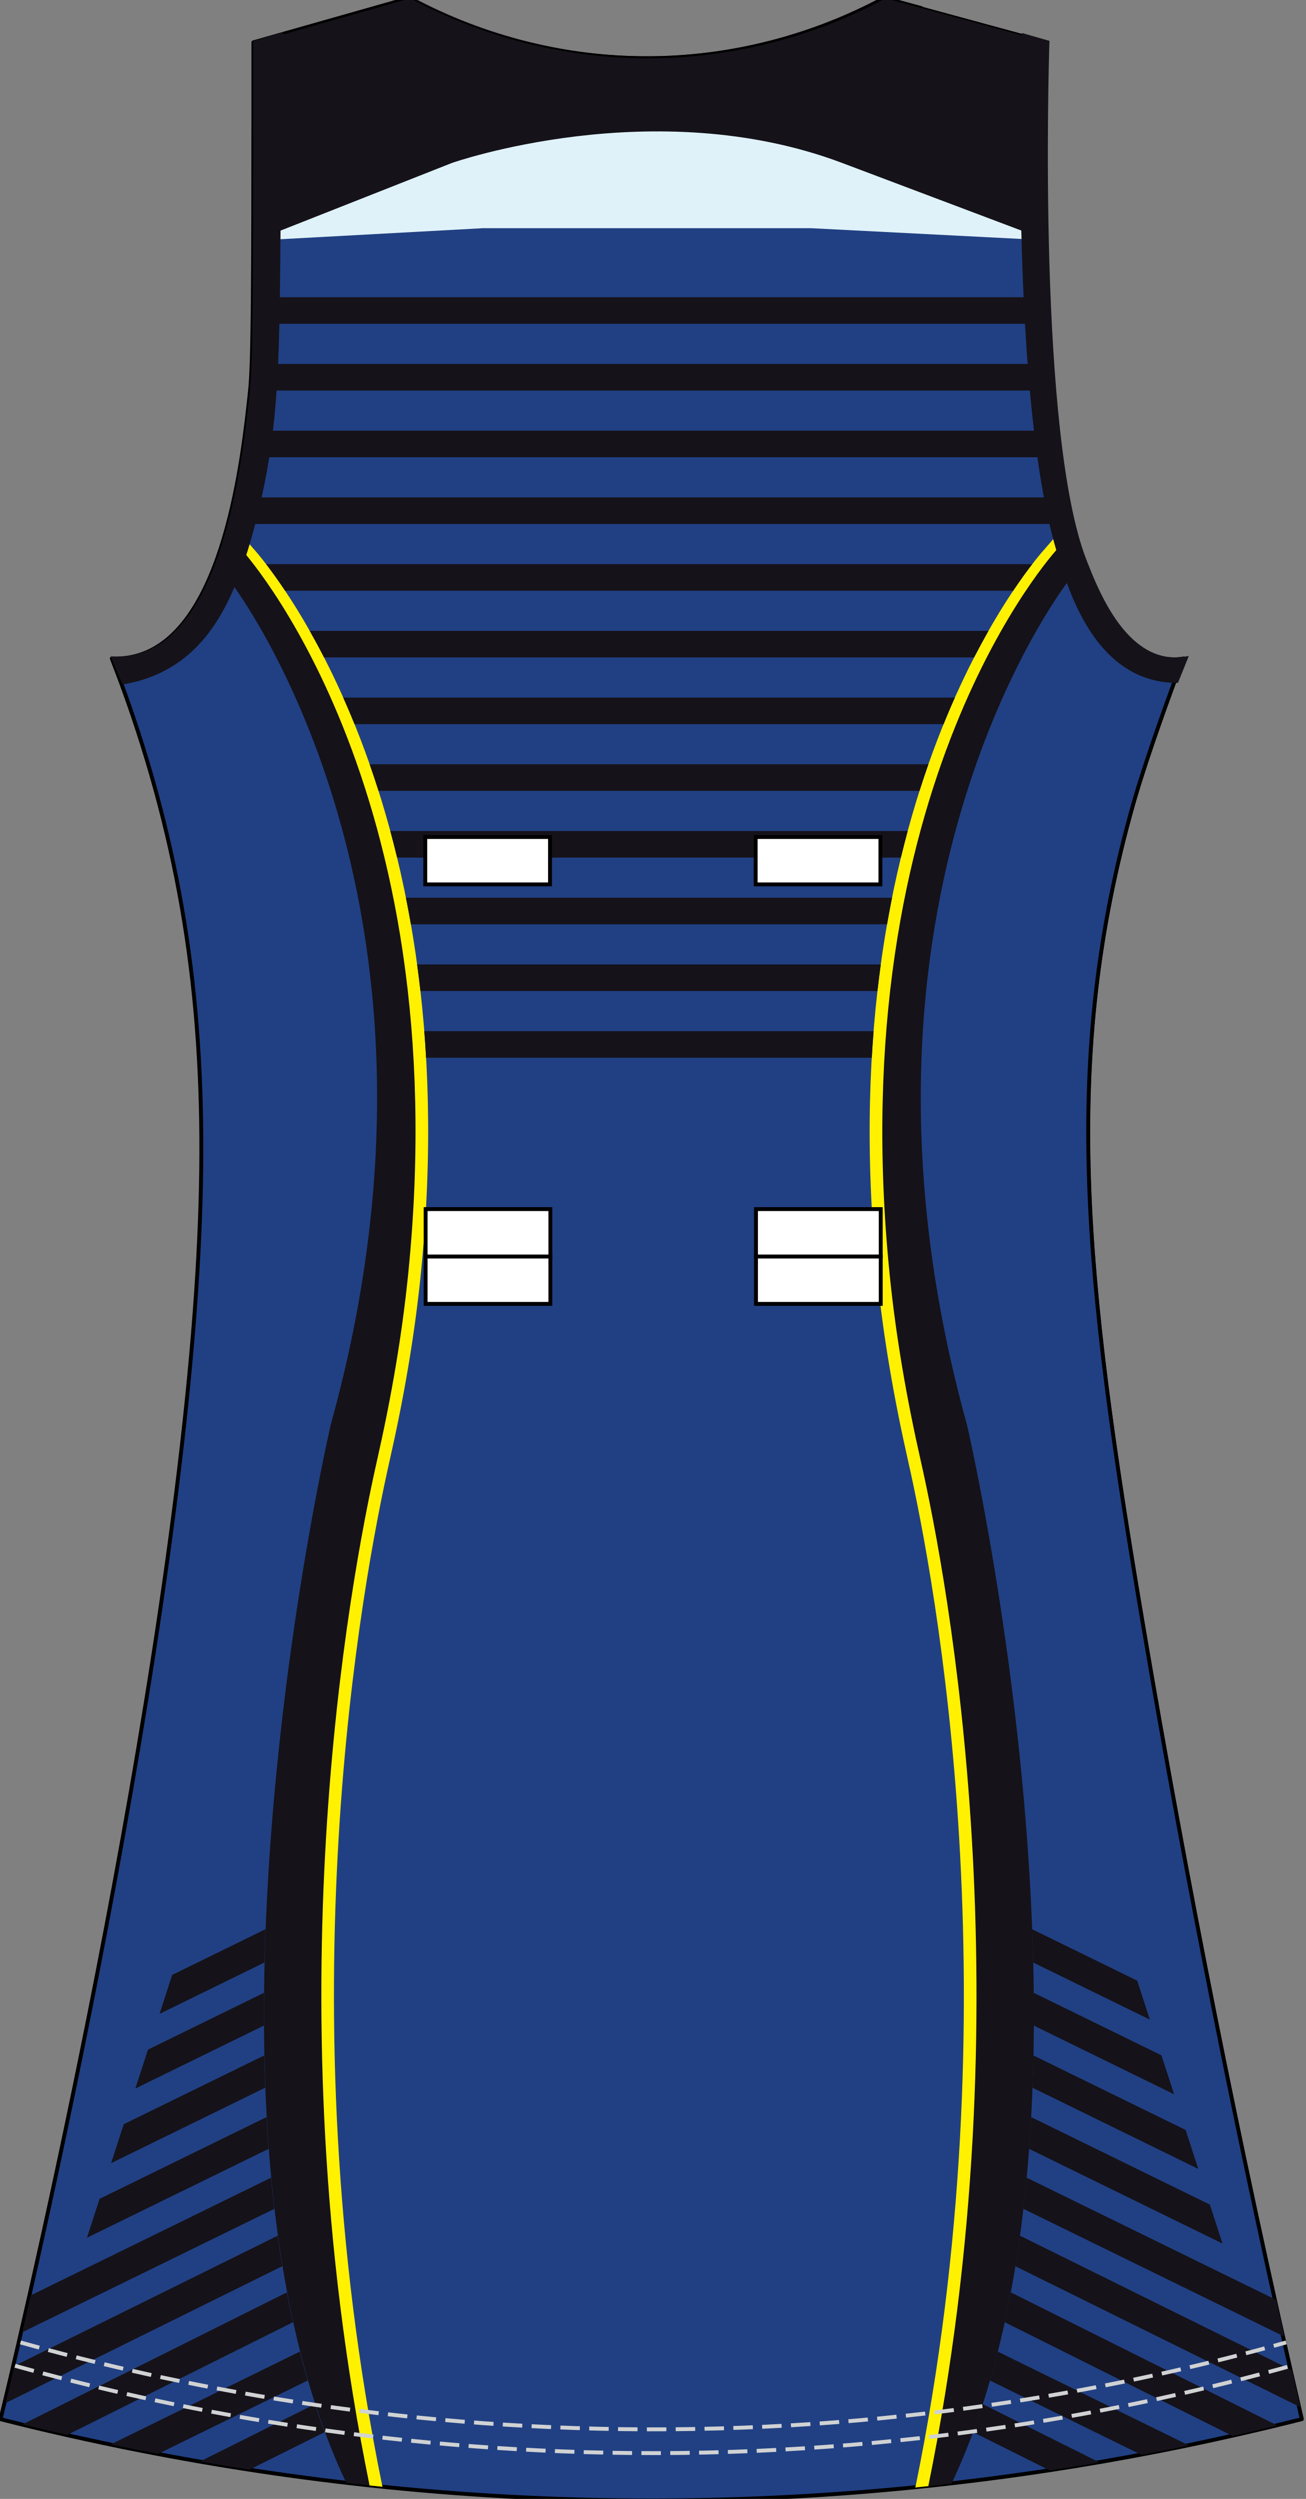 <?xml version="1.0" encoding="utf-8"?>
<!-- Generator: Adobe Illustrator 19.1.0, SVG Export Plug-In . SVG Version: 6.00 Build 0)  -->
<svg version="1.1" id="Layer_1" xmlns="http://www.w3.org/2000/svg" xmlns:xlink="http://www.w3.org/1999/xlink" x="0px" y="0px"
	 viewBox="0 0 335.2 641.14" style="enable-background:new 0 0 335.2 641.14;" xml:space="preserve">
<rect x="0" y="0" width="335.2" height="641.14" fill="#808080" stroke="none"/>
<style type="text/css">
	<![CDATA[
	@font-face{font-family:'codaheavy';src:url('/fonts/coda-heavy-webfont.woff') format('woff')}
	text{font-family:Impact,codaheavy,sans-serif}
	.Number.fill{fill:#000}
	.NumberOutline.stroke{fill:none;stroke:#777;stroke-width:2.5}
	.Colour1.fill{fill:#214083;}
	.Colour2.fill{fill:#151219;}
	.Colour3.fill{fill:#FFF100;}
	.Colour4.fill{fill:#E0F2F9;}
	.Colour5.fill{fill:#151219;}
	.NeckAndArmTrim.fill{fill:#151219;stroke:#151219;stroke-miterlimit:10;}
	.st0{fill:none;stroke:#000000;stroke-miterlimit:10;}
	.st1{fill:#151219;stroke:#151219;stroke-miterlimit:10;}
	.st2{fill:none;stroke:#000000;stroke-linecap:round;stroke-linejoin:round;}
	.st3{fill:url(#SVGID_1_);}
	.st4{fill:url(#SVGID_2_);}
	.st5{fill:none;stroke:#D0D2D3;stroke-dasharray:5,2.4;}
	.st6{fill:#FFFFFF;stroke:#000000;}
	]]>
</style>
<path class="Colour1 fill" d="M227.31-0.43c13.84,3.76,27.69,7.53,41.53,11.29c-0.2,6.16-2.97,100.85,9.52,132.91
	c2.79,7.17,9.01,23.15,20.77,25.19c2.22,0.39,4.1,0.18,5.19,0c-3.61,8.71-8.5,21.51-12.98,37.35
	c-18.44,65.18-12.74,120.54,2.6,211.1c10.91,64.39,24.26,132.3,40.67,203.28c-41.5,10.53-96.29,20.27-160.94,20.85
	c-70.25,0.63-129.39-9.77-173.06-20.85c1.82-7.43,42.42-174.64,50.19-289.28c3.36-49.63,0.53-88.77-10.38-128.57
	c-3.93-14.34-8.14-25.96-11.25-33.88c1.64,0.07,4.12-0.01,6.92-0.87c22.03-6.76,26.74-50.8,28.55-67.76
	c0.79-7.35,0.82-29.03,0.87-72.1c0.01-7.33,0-13.37,0-17.37C78.77,7.1,92.03,3.33,105.3-0.43c10.23,5.5,32.39,15.64,62.12,15.38
	C195.89,14.7,217.12,5.05,227.31-0.43z"/>
<path class="st0" d="M234.22,1.45"/>
<path class="st0" d="M98.67,1.45"/>
<path class="st0" d="M97.27,1.85c9.82,6.23,35.73,20.83,71.65,20.13c33.01-0.64,56.77-13.85,66.68-20.15"/>
<path class="st1" d="M97.27,1.85c9.82,6.23,35.73,20.83,71.65,20.13c33.01-0.64,56.77-13.85,66.68-20.15l-8.3-2.26
	c-10.19,5.48-31.41,15.13-59.88,15.38c-29.74,0.26-51.89-9.88-62.12-15.38L97.27,1.85z"/>
<path class="Colour1 fill" d="M301.69,174.71c-1.86-0.03-4.66-0.28-7.76-1.4c-9.9-3.58-15.54-13.39-18.95-22.09l-0.17,0.72
	c-24,82.72-27.43,150.88-26.31,196.53c1.43,58.03,10.92,107.82,21.63,163.97c9.24,48.44,26.82,116.68,26.82,116.68
	c13.53-2.63,26.1-5.5,37.64-8.42c-16.41-70.98-29.76-138.88-40.67-203.28c-15.34-90.56-21.04-145.91-2.6-211.1
	c3.56-12.57,10.64-31.55,10.66-31.6L301.69,174.71z"/>
<path class="Colour1 fill" d="M31.75,175.05c2.64-0.44,6.39-1.36,10.38-3.47c8.11-4.28,13.72-11.59,18.08-22.32l0.18,0.72
	c26.13,99.49,26.19,177.68,21.97,228.53c-3.4,40.92-11.35,85.72-16.44,114.38c-9.91,55.82-29.5,135.87-29.5,135.87
	c-12.88-2.54-24.84-5.28-35.83-8.07c1.82-7.43,42.42-174.64,50.19-289.28c3.36-49.63,0.53-88.77-10.38-128.57
	c-3.02-11.02-6.21-20.43-8.93-27.8L31.75,175.05z"/>
<path class="st2" d="M0.14,620.69c1.37,0.35,2.75,0.69,4.15,1.04c0.6,0.15,1.22,0.3,1.83,0.45c0.8,0.2,1.6,0.39,2.42,0.59
	c0.56,0.14,1.14,0.27,1.71,0.4c0.88,0.21,1.75,0.42,2.63,0.62c0.57,0.13,1.15,0.26,1.72,0.39c0.9,0.21,1.79,0.41,2.7,0.62
	c0.69,0.16,1.39,0.31,2.08,0.46c0.81,0.18,1.61,0.36,2.43,0.54c0.72,0.16,1.45,0.31,2.18,0.47c0.81,0.17,1.61,0.35,2.42,0.52
	c0.7,0.15,1.4,0.29,2.11,0.44c0.86,0.18,1.72,0.36,2.58,0.54c0.71,0.15,1.43,0.29,2.15,0.43c0.87,0.18,1.73,0.35,2.61,0.52
	c0.04,0.01,0.08,0.02,0.12,0.02l0,0c38.3,7.55,84.65,13.25,137.23,12.78c46.67-0.42,88.2-5.61,123.3-12.43l0,0
	c0.43-0.08,0.85-0.17,1.28-0.25c1.11-0.22,2.22-0.44,3.31-0.66c0.61-0.12,1.22-0.25,1.82-0.37c0.97-0.2,1.94-0.4,2.89-0.6
	c0.65-0.13,1.29-0.27,1.93-0.41c0.91-0.19,1.82-0.39,2.72-0.58c0.65-0.14,1.29-0.28,1.93-0.42c0.89-0.19,1.77-0.39,2.65-0.59
	c0.63-0.14,1.26-0.28,1.89-0.42c0.88-0.2,1.76-0.4,2.63-0.6c0.61-0.14,1.21-0.28,1.81-0.42c0.9-0.21,1.79-0.42,2.68-0.63
	c0.55-0.13,1.11-0.26,1.66-0.39c0.97-0.23,1.93-0.47,2.89-0.7c0.46-0.11,0.92-0.22,1.37-0.33c1.4-0.35,2.79-0.69,4.16-1.04
	c-16.41-70.98-29.76-138.88-40.67-203.28c-15.34-90.56-21.04-145.91-2.6-211.1c0.13-0.45,0.26-0.9,0.39-1.34
	c3.53-12.1,9.8-28.99,10.24-30.19c0.83-2.1,1.61-4.05,2.35-5.82c-1.09,0.18-2.97,0.39-5.19,0c-11.75-2.05-17.97-18.02-20.77-25.19
	c-12.49-32.06-9.72-126.75-9.52-132.91c-13.84-3.76-27.69-7.53-41.53-11.29c-10.19,5.48-31.41,15.13-59.88,15.38
	c-29.74,0.26-51.89-9.88-62.12-15.38C91.57,3.33,78.3,7.1,65.04,10.86c0,4,0.01,10.04,0,17.37c-0.04,43.07-0.08,64.76-0.87,72.1
	c-1.81,16.96-6.52,61-28.55,67.76c-2.8,0.86-5.28,0.93-6.92,0.87c0.74,1.88,1.54,3.98,2.39,6.28c0.3,0.81,0.6,1.64,0.91,2.5
	c0.06,0.16,0.12,0.33,0.18,0.49c0.27,0.77,0.55,1.55,0.83,2.36c0.06,0.18,0.12,0.35,0.19,0.53c0.32,0.92,0.64,1.86,0.97,2.82
	c0.07,0.21,0.14,0.42,0.21,0.64c0.29,0.87,0.59,1.76,0.88,2.66c0.05,0.16,0.1,0.31,0.16,0.47c0.33,1.02,0.66,2.06,1,3.12
	c0.08,0.25,0.16,0.5,0.23,0.75c0.31,1,0.63,2.02,0.94,3.06c0.03,0.11,0.07,0.21,0.1,0.32c0.34,1.12,0.67,2.27,1.01,3.43
	c0.08,0.27,0.16,0.55,0.24,0.83c0.34,1.19,0.68,2.4,1.02,3.63c10.91,39.79,13.75,78.93,10.38,128.57
	C42.56,446.06,1.96,613.27,0.14,620.69z"/>
<g>
	<path class="Colour2 fill" d="M65.44,61.73c32.71-2.53,66.93-3.89,102.16-3.89c34.85,0,68.7,1.33,101.09,3.81
		c-0.59-25.93,0.06-47.92,0.15-50.79c-13.84-3.76-27.69-7.53-41.53-11.29c-10.19,5.48-31.41,15.13-59.88,15.38
		c-29.74,0.26-51.89-9.88-62.12-15.38C92.03,3.33,78.77,7.1,65.5,10.86c0,4,0.01,10.04,0,17.37C65.48,41.31,65.47,52.4,65.44,61.73z
		"/>
</g>
<path class="Colour3 fill" d="M270.83,149.26c0,0-63.38,81.07-25.92,216.26c0,0,41.18,176.33-3.93,271.69l-1.34,0.15l-1.37,0.51
	l-3.36,0.35l0.1-0.35c25.29-123.92,5.15-231.76-1.96-263.15c-3.54-15.64-6.31-31.44-7.93-47.4
	c-12.83-126.42,43.02-186.46,43.02-186.46l3.33-3.86l2.01,5.1l-3.12,5.66L270.83,149.26z M62.27,149.08
	c0,0,63.38,81.07,25.92,216.26c0,0-41.18,176.33,3.93,271.69l1.34,0.15l1.37,0.51l3.36,0.35l-0.1-0.35
	c-25.29-123.92-5.15-231.76,1.96-263.15c3.54-15.64,6.31-31.44,7.93-47.4c12.83-126.42-43.02-186.46-43.02-186.46l-3.33-3.86
	l-2.01,5.1l3.12,5.66L62.27,149.08z"/>
<linearGradient id="SVGID_1_" gradientUnits="userSpaceOnUse" x1="167.319" y1="-3774.933" x2="167.319" y2="1754.717">
	<stop  offset="0" style="stop-color:#45ADCD"/>
	<stop  offset="1" style="stop-color:#36489D"/>
</linearGradient>
<path class="Colour5 fill fill" d="M232.97,213.21c-0.6,2.22-1.19,4.5-1.75,6.82H101.93c-0.56-2.33-1.15-4.6-1.75-6.82H232.97z M79.5,161.86
	c1.2,2.12,2.43,4.39,3.68,6.82h166.83c1.26-2.44,2.49-4.71,3.69-6.82H79.5z M94.88,196.09c0.77,2.21,1.53,4.48,2.27,6.82H236
	c0.74-2.34,1.5-4.62,2.28-6.82H94.88z M265.96,76.26H68.67v6.82h197.29V76.26z M68.31,144.74c1.32,1.72,2.98,3.99,4.87,6.82h186.86
	c1.91-2.84,3.57-5.12,4.89-6.82H68.31z M88.1,178.98c0.97,2.18,1.94,4.45,2.9,6.82h151.17c0.96-2.37,1.93-4.64,2.9-6.82H88.1z
	 M223.75,271.39c0.13-2.31,0.29-4.58,0.47-6.82H108.9c0.18,2.24,0.33,4.52,0.46,6.82H223.75z M107.06,247.45
	c0.31,2.24,0.59,4.51,0.86,6.82H225.2c0.26-2.31,0.55-4.58,0.86-6.82H107.06z M104.19,230.33c0.45,2.23,0.87,4.51,1.28,6.82h122.2
	c0.41-2.32,0.83-4.59,1.28-6.82H104.19z M272.26,127.62H62.37v6.82h209.89V127.62z M269.35,110.5H65.29v6.82h204.06V110.5z
	 M266.84,93.38H67.8v6.82h199.05V93.38z"/>
<path class="Colour2 fill" d="M88.87,637.03c-45.11-95.35-3.93-271.69-3.93-271.69c37.46-135.19-25.92-216.26-25.92-216.26l2.7-8.41
	c0,0,55.84,60.04,43.02,186.46c-1.62,15.95-4.39,31.76-7.93,47.4c-7.1,31.38-27.24,139.23-1.96,263.15L88.87,637.03z M244.24,637.2
	c45.11-95.35,3.93-271.69,3.93-271.69c-37.46-135.19,25.92-216.26,25.92-216.26l-2.7-8.41c0,0-55.84,60.04-43.02,186.46
	c1.62,15.95,4.39,31.76,7.93,47.4c7.1,31.38,27.24,139.23,1.96,263.15L244.24,637.2z"/>
<path class="Colour4 fill" d="M216.15,41.81c-48.31-18.22-100.16,0-100.16,0L65.51,61.73l58.4-3.18h84.3l60.55,3.1L216.15,41.81z"/>
<path class="NeckAndArmTrim fill" d="M301.99,174.72c-1.85-0.01-4.78-0.22-8.06-1.41c-14.35-5.19-19.73-23.43-22.39-32.46
	c-11.56-39.2-9.01-124.25-8.76-131.73l6.06,1.74c-0.2,6.16-2.97,100.85,9.52,132.91c2.79,7.17,9.01,23.15,20.77,25.19
	c2.22,0.39,4.1,0.18,5.19,0L301.99,174.72z"/>
<path class="NeckAndArmTrim fill" d="M31.75,175.05c2.64-0.44,6.39-1.36,10.38-3.47c11.79-6.23,18.31-18.86,23.36-39.09
	c5.97-23.9,5.71-41.68,6.06-78.18c0.19-20.28,0.47-36.38,0.65-45.34l-6.7,1.9c0,4,0.01,10.04,0,17.37
	c-0.04,43.07-0.08,64.76-0.87,72.1c-1.81,16.96-6.52,61-28.55,67.76c-2.8,0.86-5.28,0.93-6.92,0.87L31.75,175.05z"/>
<linearGradient id="SVGID_2_" gradientUnits="userSpaceOnUse" x1="167.601" y1="395.162" x2="167.601" y2="1049.679">
	<stop  offset="0" style="stop-color:#45ADCD"/>
	<stop  offset="1" style="stop-color:#36489D"/>
</linearGradient>
<path class="Colour5 fill fill" d="M7.87,588.93l61.69-30.19c0.25,2.67,0.53,5.34,0.84,7.99L5.71,598.39C6.38,595.48,7.1,592.31,7.87,588.93z
	 M67.81,527.37l-36.05,17.64l-3.24,9.99l39.53-19.35C67.95,532.89,67.87,530.13,67.81,527.37z M327.53,590.07l-64.03-31.34
	c-0.25,2.67-0.53,5.34-0.84,7.99l66.98,32.78C328.93,596.36,328.23,593.21,327.53,590.07z M34.74,535.85l32.98-16.14
	c-0.01-2.81,0-5.62,0.02-8.41l-29.76,14.57L34.74,535.85z M265.35,519.71l35.99,17.62l-3.24-9.99l-32.77-16.04
	C265.35,514.09,265.36,516.9,265.35,519.71z M265,535.65l42.55,20.83l-3.24-9.99l-39.07-19.12
	C265.19,530.13,265.11,532.89,265,535.65z M310.53,565.64l-45.87-22.45c-0.15,2.72-0.33,5.43-0.54,8.14l49.65,24.3L310.53,565.64z
	 M295.12,518.17l-3.24-9.99l-26.96-13.19c0.11,2.83,0.2,5.68,0.27,8.54L295.12,518.17z M22.32,574.14l46.62-22.81
	c-0.2-2.71-0.39-5.42-0.54-8.14l-42.84,20.97L22.32,574.14z M257.87,595.81l58.5,29.2c3.93-0.88,7.77-1.78,11.51-2.69l-68.44-34.16
	C258.95,590.73,258.42,593.28,257.87,595.81z M254.08,610.77l38.89,19.08c4.16-0.78,8.22-1.59,12.2-2.42l-49.07-24.07
	C255.47,605.86,254.79,608.32,254.08,610.77z M261.78,573.61c-0.36,2.63-0.75,5.24-1.17,7.84l73.14,36.16
	c-0.73-3.17-1.43-6.32-2.15-9.48L261.78,573.61z M249.74,624.02l19.69,9.82c4.33-0.66,8.62-1.34,12.79-2.05l-29.99-14.96
	C251.44,619.26,250.61,621.66,249.74,624.02z M40.95,516.7l26.92-13.18c0.07-2.86,0.16-5.7,0.27-8.54l-23.96,11.73L40.95,516.7z
	 M73.63,588.16L5.79,622.02c3.72,0.91,7.54,1.82,11.47,2.71l57.94-28.92C74.64,593.28,74.12,590.73,73.63,588.16z M71.28,573.61
	L3.71,607.01c-0.94,4-1.7,7.21-2.26,9.53l71-35.1C72.03,578.85,71.64,576.23,71.28,573.61z M51.32,631.55
	c4.16,0.72,8.41,1.42,12.73,2.08l19.27-9.61c-0.87-2.36-1.7-4.76-2.48-7.19L51.32,631.55z M76.96,603.35l-48.54,23.81
	c3.97,0.83,8.02,1.64,12.17,2.43l38.39-18.83C78.27,608.32,77.59,605.86,76.96,603.35z"/>
<path class="st5" d="M5.26,601c39.59,11.08,94.58,22.1,160.61,22.3c67.76,0.2,124.06-11.06,164.24-22.3"/>
<path class="st5" d="M3.86,606.99c39.57,11.03,93.75,21.83,158.54,22.39c69.77,0.6,127.76-10.88,169.05-22.39"/>
<g>
	<rect x="109.15" y="214.75" class="st6" width="32.02" height="12.16"/>
	<rect x="193.95" y="214.75" class="st6" width="32.02" height="12.16"/>
	<rect x="194.03" y="322.38" class="st6" width="32.02" height="12.16"/>
	<rect x="109.24" y="322.38" class="st6" width="32.02" height="12.16"/>
	<rect x="109.24" y="310.22" class="st6" width="32.02" height="12.16"/>
	<rect x="194.03" y="310.22" class="st6" width="32.02" height="12.16"/>
</g>
<g id="BBodyLogos"></g>
</svg>
